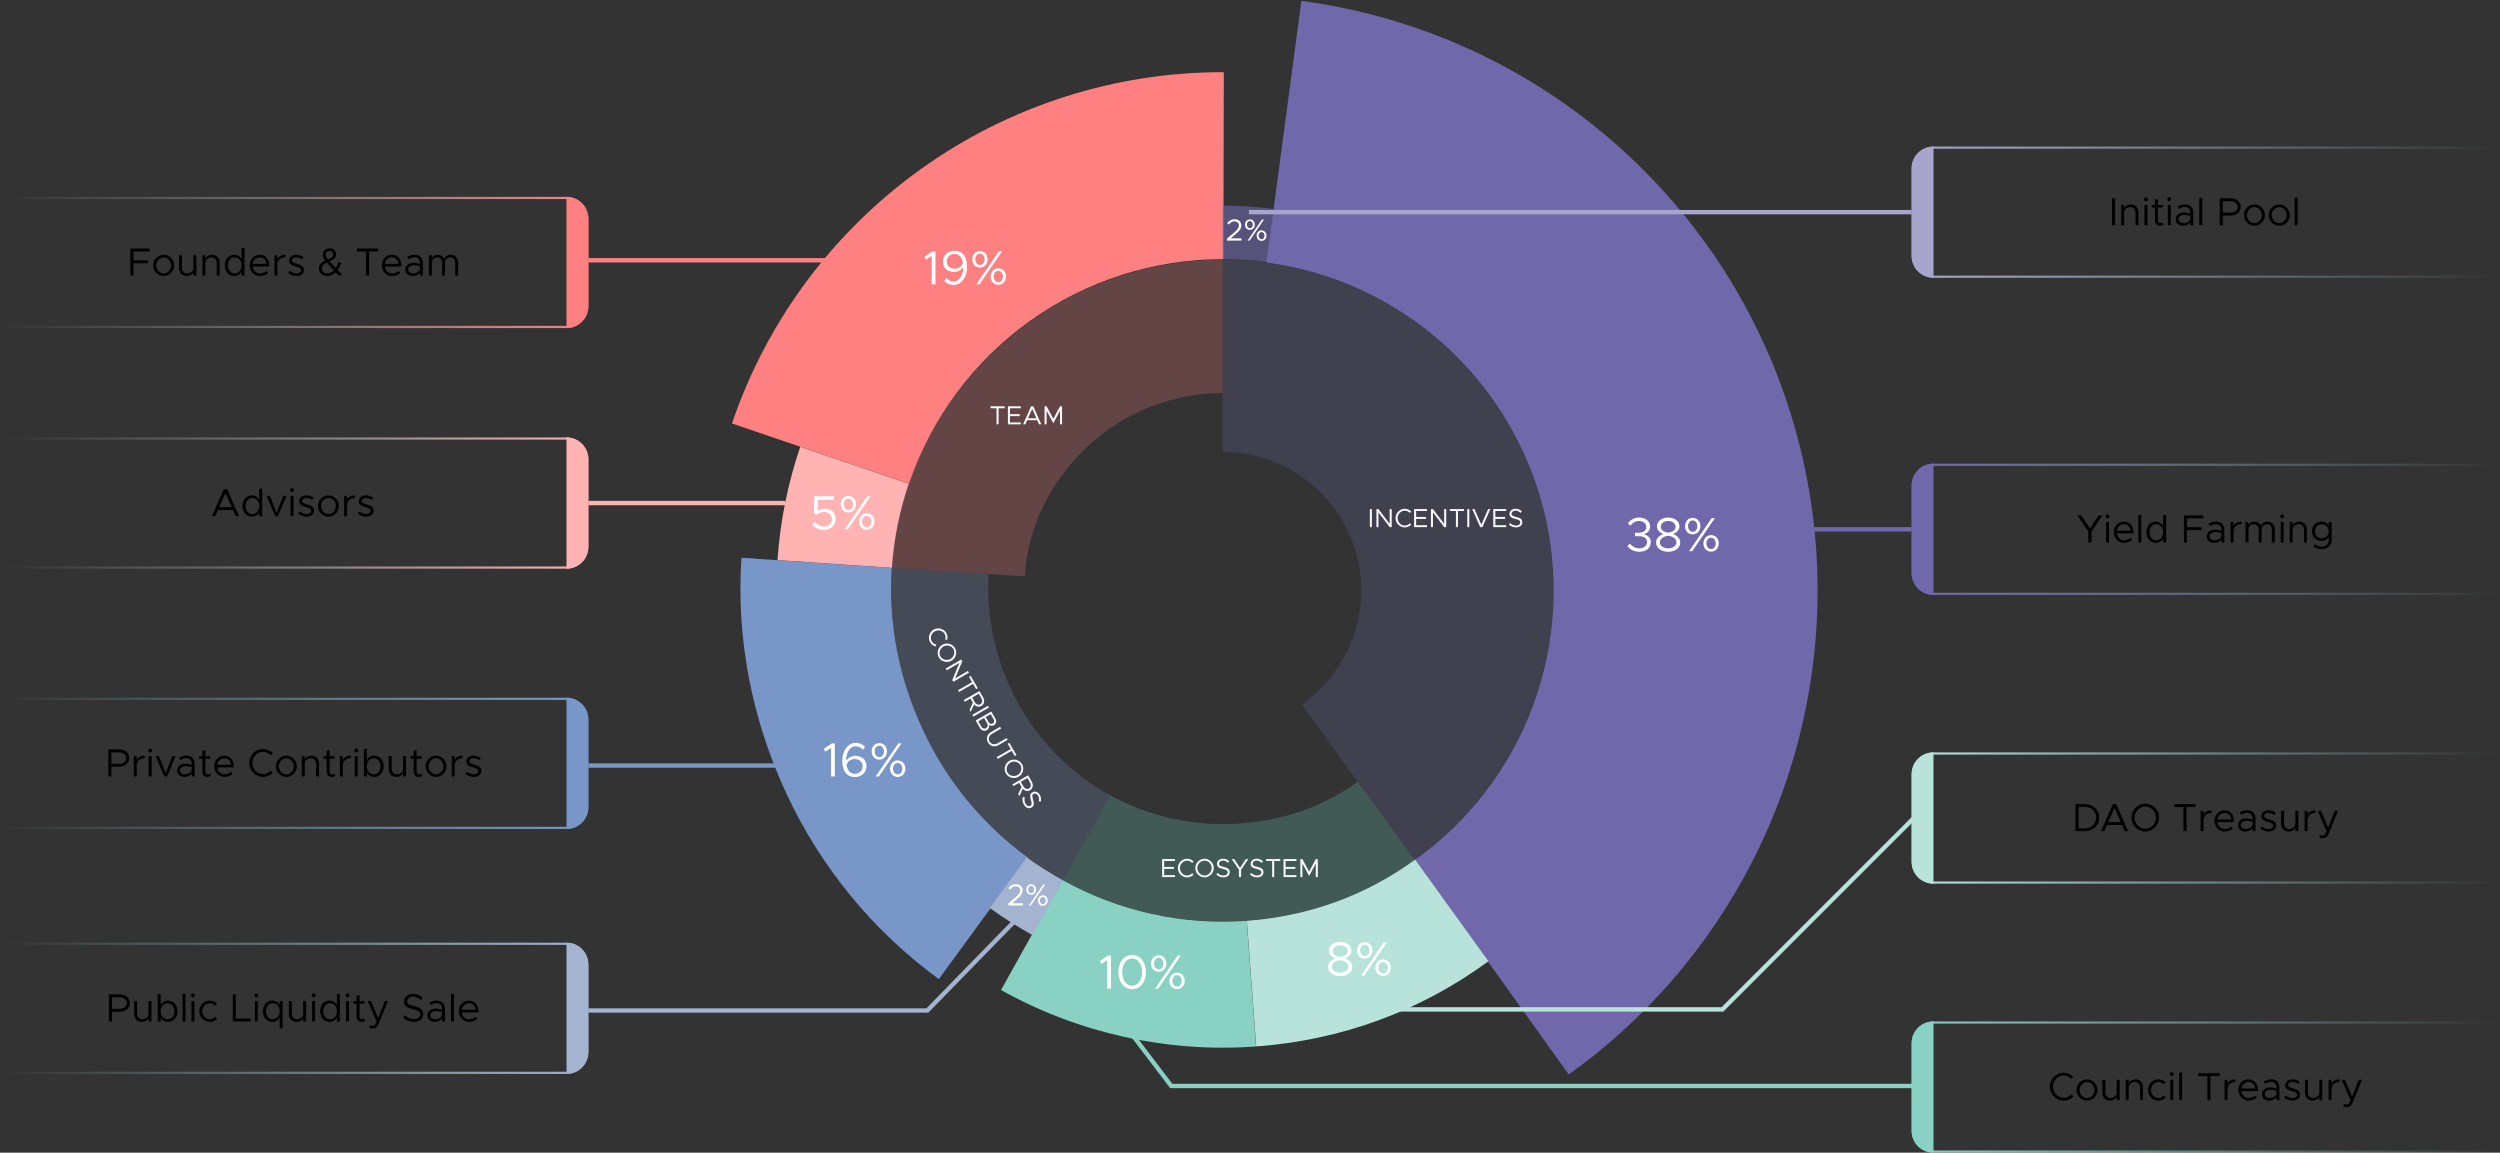 <svg width="1143" height="527" viewBox="0 0 1143 527" fill="none" xmlns="http://www.w3.org/2000/svg">
<rect x="0" y="0" width="1143" height="527" fill="#333333" stroke="none"/>
<path d="M875.5 496.5H535.5L518 473.5" stroke="#88D1C3" stroke-width="2"/>
<path d="M269 119H378" stroke="#FF8080" stroke-width="2"/>
<path opacity="0.24" d="M559 118.749C590.941 118.749 622.062 128.861 647.903 147.636C673.744 166.41 692.978 192.883 702.848 223.261C712.718 253.639 712.718 286.361 702.848 316.739C692.978 347.117 672.744 374.59 646.903 393.364L595.269 322.296C606.101 314.426 615.164 302.328 619.302 289.593C623.44 276.859 623.44 263.141 619.302 250.407C615.164 237.672 607.101 226.574 596.269 218.704C585.436 210.833 572.39 206.594 559 206.594V118.749Z" fill="#7068AA"/>
<path d="M594.994 0.392C649.049 7.609 699.687 30.908 740.335 67.265C780.982 103.623 809.763 151.359 822.94 204.278C836.117 257.197 833.082 312.856 814.23 364.028C795.377 415.201 761.578 459.526 717.218 491.248L647.016 393.08C671.693 375.433 690.496 350.775 700.983 322.308C711.471 293.84 713.159 262.878 705.829 233.439C698.498 204 682.488 177.445 659.876 157.219C637.263 136.994 609.094 124.032 579.023 120.018L594.994 0.392Z" fill="#7068AA"/>
<path d="M574.251 478.44C533.701 481.421 493.167 472.453 457.66 452.643L485.731 402.328C511.403 416.65 540.709 423.135 570.026 420.979L574.251 478.44Z" fill="#88D1C3"/>
<path d="M429.227 447.648C399.225 425.731 375.262 396.572 359.574 362.891C343.886 329.21 336.474 292.069 339.001 255L407.701 259.684C405.965 285.151 411.217 310.677 421.994 333.816C432.772 356.955 449.235 376.987 469.846 392.044L429.227 447.648Z" fill="#7996C9"/>
<path d="M355.477 256.053C356.685 238.416 360.181 221.011 365.877 204.276L415.509 221.167C411.277 233.601 408.68 246.533 407.782 259.637L355.477 256.053Z" fill="#FFB3B3"/>
<path d="M334.648 193.611C350.626 146.685 380.916 105.95 421.255 77.139C461.595 48.328 509.953 32.891 559.524 33.001L559.335 118.484C527.644 118.413 496.728 128.282 470.938 146.702C445.149 165.121 425.784 191.163 415.569 221.164L334.648 193.611Z" fill="#FF8080"/>
<path d="M472 427.5C465.464 423.857 458.532 419.54 452.5 415.113L469.474 391.985C474.545 395.707 480.472 399.378 485.966 402.441L472 427.5Z" fill="#A3B3D0"/>
<path opacity="0.6" d="M559 94C567.268 94 575.526 94.583 583.712 95.743L580.275 119.979C573.227 118.979 566.118 118.478 559 118.478V94Z" fill="#7068AA"/>
<path opacity="0.24" d="M646.891 393.372C623.669 410.241 597.128 419.153 568.482 420.953C539.837 422.753 511.272 416.365 486.121 402.535L507.547 363.57C525.303 373.333 545.471 377.843 565.694 376.573C585.918 375.302 604.362 369.304 620.757 357.395L646.891 393.372Z" fill="#73D7C3"/>
<path opacity="0.24" d="M486.122 402.535C460.972 388.706 440.276 368.006 426.451 342.853C412.626 317.7 405.816 288.348 407.621 259.703L452 262.5C450.726 282.723 455.66 303.676 465.42 321.434C475.181 339.192 489.792 353.806 507.548 363.57L486.122 402.535Z" fill="#7996C9"/>
<path opacity="0.24" d="M407.668 259.653C410.096 221.259 427.445 186.034 455.497 159.708C483.55 133.383 520.579 118.736 559.049 118.749L559.029 179.702C536.062 179.695 513.955 188.439 497.208 204.155C480.461 219.872 469.949 240.579 468.499 263.5L407.668 259.653Z" fill="#FF8080"/>
<path d="M269 230H359" stroke="#FFB3B3" stroke-width="2"/>
<path d="M829 242H874" stroke="#7068AA" stroke-width="2"/>
<path d="M571 97H874" stroke="#A9A4CC" stroke-width="2"/>
<path d="M269 350H355" stroke="#7996C9" stroke-width="2"/>
<path d="M269 462H424L464 421" stroke="#A3B3D0" stroke-width="2"/>
<path d="M875.001 374L787.5 461.501L636 461.502" stroke="#B8E3DB" stroke-width="2"/>
<path d="M680.501 439.5C649.088 462.472 613.144 475.565 574.334 478.434L570.086 420.975C598.146 418.901 624.29 409.609 647.001 393L680.501 439.5Z" fill="#B8E3DB"/>
<path d="M560.993 110H567.629V108.964H562.743L565.263 106.78C566.887 105.38 567.531 104.344 567.531 103.042C567.531 101.32 566.131 100.214 564.465 100.214C562.953 100.214 561.875 100.928 561.077 102.062L561.847 102.692C562.505 101.796 563.303 101.194 564.423 101.194C565.445 101.194 566.425 101.88 566.425 103.056C566.425 104.008 565.865 104.932 564.507 106.094L560.993 109.09V110ZM571.435 105.114C572.751 105.114 573.675 104.064 573.675 102.706C573.675 101.376 572.779 100.298 571.449 100.298C570.147 100.298 569.209 101.348 569.209 102.734C569.209 104.036 570.105 105.114 571.435 105.114ZM570.385 110H571.309L577.889 100.382H576.965L570.385 110ZM571.449 104.358C570.679 104.358 570.091 103.644 570.091 102.72C570.091 101.754 570.651 101.054 571.435 101.054C572.219 101.054 572.793 101.768 572.793 102.72C572.793 103.658 572.233 104.358 571.449 104.358ZM576.783 110.14C578.085 110.14 579.023 109.09 579.023 107.718C579.023 106.416 578.127 105.324 576.797 105.324C575.467 105.324 574.557 106.416 574.557 107.732C574.557 109.104 575.495 110.14 576.783 110.14ZM576.797 109.384C575.999 109.384 575.439 108.67 575.439 107.718C575.439 106.808 575.985 106.08 576.783 106.08C577.567 106.08 578.141 106.794 578.141 107.732C578.141 108.684 577.595 109.384 576.797 109.384Z" fill="white"/>
<path d="M460.993 414H467.629V412.964H462.743L465.263 410.78C466.887 409.38 467.531 408.344 467.531 407.042C467.531 405.32 466.131 404.214 464.465 404.214C462.953 404.214 461.875 404.928 461.077 406.062L461.847 406.692C462.505 405.796 463.303 405.194 464.423 405.194C465.445 405.194 466.425 405.88 466.425 407.056C466.425 408.008 465.865 408.932 464.507 410.094L460.993 413.09V414ZM471.435 409.114C472.751 409.114 473.675 408.064 473.675 406.706C473.675 405.376 472.779 404.298 471.449 404.298C470.147 404.298 469.209 405.348 469.209 406.734C469.209 408.036 470.105 409.114 471.435 409.114ZM470.385 414H471.309L477.889 404.382H476.965L470.385 414ZM471.449 408.358C470.679 408.358 470.091 407.644 470.091 406.72C470.091 405.754 470.651 405.054 471.435 405.054C472.219 405.054 472.793 405.768 472.793 406.72C472.793 407.658 472.233 408.358 471.449 408.358ZM476.783 414.14C478.085 414.14 479.023 413.09 479.023 411.718C479.023 410.416 478.127 409.324 476.797 409.324C475.467 409.324 474.557 410.416 474.557 411.732C474.557 413.104 475.495 414.14 476.783 414.14ZM476.797 413.384C475.999 413.384 475.439 412.67 475.439 411.718C475.439 410.808 475.985 410.08 476.783 410.08C477.567 410.08 478.141 410.794 478.141 411.732C478.141 412.684 477.595 413.384 476.797 413.384Z" fill="white"/>
<path d="M749.509 252.264C752.655 252.264 754.767 250.438 754.767 247.908C754.767 245.73 753.051 244.608 751.511 244.256C753.073 243.794 754.437 242.65 754.437 240.714C754.437 238.294 752.325 236.622 749.443 236.622C747.089 236.622 745.417 237.766 744.273 239.284L745.417 240.318C746.495 239.02 747.683 238.184 749.355 238.184C751.247 238.184 752.699 239.328 752.699 240.912C752.699 242.628 751.181 243.596 749.157 243.574L747.529 243.552V245.136H749.135C751.511 245.136 753.029 246.038 753.029 247.82C753.029 249.536 751.621 250.702 749.509 250.702C747.661 250.702 746.187 249.822 745.197 248.546L744.009 249.668C745.109 251.12 747.023 252.264 749.509 252.264ZM762.686 252.264C765.788 252.264 768.208 250.614 768.208 248.04C768.208 246.148 766.712 244.806 764.886 244.19C766.448 243.618 767.834 242.496 767.834 240.648C767.834 238.162 765.392 236.622 762.686 236.622C760.068 236.622 757.56 238.118 757.56 240.626C757.56 242.364 758.792 243.53 760.508 244.19C758.66 244.784 757.164 246.148 757.164 248.04C757.164 250.592 759.562 252.264 762.686 252.264ZM762.686 243.508C761.256 243.42 759.298 242.562 759.298 240.802C759.298 239.284 760.794 238.184 762.686 238.184C764.578 238.184 766.096 239.284 766.096 240.802C766.096 242.518 764.16 243.42 762.686 243.508ZM762.686 250.702C760.596 250.702 758.902 249.58 758.902 247.93C758.902 246.104 761.124 245.048 762.686 245.004C764.27 245.048 766.47 246.104 766.47 247.93C766.47 249.58 764.776 250.702 762.686 250.702ZM773.893 244.322C775.961 244.322 777.413 242.672 777.413 240.538C777.413 238.448 776.005 236.754 773.915 236.754C771.869 236.754 770.395 238.404 770.395 240.582C770.395 242.628 771.803 244.322 773.893 244.322ZM772.243 252H773.695L784.035 236.886H782.583L772.243 252ZM773.915 243.134C772.705 243.134 771.781 242.012 771.781 240.56C771.781 239.042 772.661 237.942 773.893 237.942C775.125 237.942 776.027 239.064 776.027 240.56C776.027 242.034 775.147 243.134 773.915 243.134ZM782.297 252.22C784.343 252.22 785.817 250.57 785.817 248.414C785.817 246.368 784.409 244.652 782.319 244.652C780.229 244.652 778.799 246.368 778.799 248.436C778.799 250.592 780.273 252.22 782.297 252.22ZM782.319 251.032C781.065 251.032 780.185 249.91 780.185 248.414C780.185 246.984 781.043 245.84 782.297 245.84C783.529 245.84 784.431 246.962 784.431 248.436C784.431 249.932 783.573 251.032 782.319 251.032Z" fill="white"/>
<path d="M455.621 194H456.557V186.644H459.329V185.756H452.849V186.644H455.621V194ZM466.731 186.644V185.756H460.815V194H466.731V193.112H461.763V190.244H466.239V189.356H461.763V186.644H466.731ZM475.047 194H476.067L472.431 185.756H471.411L467.775 194H468.795L469.623 192.128H474.219L475.047 194ZM470.007 191.24L471.927 186.908L473.835 191.24H470.007ZM477.577 194H478.513V187.772L481.573 193.52L484.633 187.772V194H485.569V185.756H484.633L481.573 191.504L478.513 185.756H477.577V194Z" fill="#F7F9FD"/>
<path d="M626.288 241H627.224V232.756H626.288V241ZM629.304 241H630.24V234.292L635.352 241H636.288V232.756H635.352V239.464L630.24 232.756H629.304V241ZM642.258 241.144C643.398 241.144 644.454 240.652 645.222 239.884L644.586 239.236C643.986 239.872 643.158 240.28 642.258 240.28C640.482 240.28 638.982 238.72 638.982 236.872C638.982 235.036 640.482 233.476 642.258 233.476C643.158 233.476 643.986 233.884 644.586 234.52L645.222 233.872C644.454 233.092 643.398 232.612 642.258 232.612C639.978 232.612 638.034 234.556 638.034 236.872C638.034 239.188 639.978 241.144 642.258 241.144ZM652.43 233.644V232.756H646.514V241H652.43V240.112H647.462V237.244H651.938V236.356H647.462V233.644H652.43ZM654.218 241H655.154V234.292L660.266 241H661.202V232.756H660.266V239.464L655.154 232.756H654.218V241ZM665.636 241H666.572V233.644H669.344V232.756H662.864V233.644H665.636V241ZM670.831 241H671.767V232.756H670.831V241ZM680.375 232.756L677.255 239.848L674.123 232.756H673.103L676.739 241H677.759L681.395 232.756H680.375ZM688.641 233.644V232.756H682.725V241H688.641V240.112H683.673V237.244H688.149V236.356H683.673V233.644H688.641ZM693.105 241.132C695.025 241.132 696.009 240.064 696.009 238.756C696.009 237.304 694.881 236.74 693.309 236.368C691.905 236.032 691.089 235.732 691.089 234.88C691.089 234.124 691.833 233.452 692.853 233.452C693.717 233.452 694.533 233.848 695.217 234.508L695.793 233.776C695.037 233.08 694.125 232.6 692.901 232.6C691.317 232.6 690.141 233.632 690.141 234.952C690.141 236.38 691.185 236.896 692.841 237.28C694.281 237.616 695.061 237.964 695.061 238.84C695.061 239.584 694.413 240.28 693.141 240.28C691.989 240.28 691.137 239.788 690.441 239.092L689.853 239.824C690.681 240.64 691.749 241.132 693.105 241.132Z" fill="#F7F9FD"/>
<path d="M537.225 393.644V392.756H531.309V401H537.225V400.112H532.257V397.244H536.733V396.356H532.257V393.644H537.225ZM542.733 401.144C543.873 401.144 544.929 400.652 545.697 399.884L545.061 399.236C544.461 399.872 543.633 400.28 542.733 400.28C540.957 400.28 539.457 398.72 539.457 396.872C539.457 395.036 540.957 393.476 542.733 393.476C543.633 393.476 544.461 393.884 545.061 394.52L545.697 393.872C544.929 393.092 543.873 392.612 542.733 392.612C540.453 392.612 538.509 394.556 538.509 396.872C538.509 399.188 540.453 401.144 542.733 401.144ZM550.713 401.144C553.005 401.144 554.925 399.188 554.925 396.872C554.925 394.556 553.005 392.612 550.713 392.612C548.433 392.612 546.489 394.556 546.489 396.872C546.489 399.188 548.433 401.144 550.713 401.144ZM550.713 400.28C548.937 400.28 547.437 398.72 547.437 396.872C547.437 395.036 548.937 393.476 550.713 393.476C552.489 393.476 553.977 395.036 553.977 396.872C553.977 398.72 552.489 400.28 550.713 400.28ZM559.349 401.132C561.269 401.132 562.253 400.064 562.253 398.756C562.253 397.304 561.125 396.74 559.553 396.368C558.149 396.032 557.333 395.732 557.333 394.88C557.333 394.124 558.077 393.452 559.097 393.452C559.961 393.452 560.777 393.848 561.461 394.508L562.037 393.776C561.281 393.08 560.369 392.6 559.145 392.6C557.561 392.6 556.385 393.632 556.385 394.952C556.385 396.38 557.429 396.896 559.085 397.28C560.525 397.616 561.305 397.964 561.305 398.84C561.305 399.584 560.657 400.28 559.385 400.28C558.233 400.28 557.381 399.788 556.685 399.092L556.097 399.824C556.925 400.64 557.993 401.132 559.349 401.132ZM566.444 401H567.428V397.64L570.74 392.756H569.612L566.936 396.752L564.284 392.756H563.12L566.444 397.64V401ZM574.759 401.132C576.679 401.132 577.663 400.064 577.663 398.756C577.663 397.304 576.535 396.74 574.963 396.368C573.559 396.032 572.743 395.732 572.743 394.88C572.743 394.124 573.487 393.452 574.507 393.452C575.371 393.452 576.187 393.848 576.871 394.508L577.447 393.776C576.691 393.08 575.779 392.6 574.555 392.6C572.971 392.6 571.795 393.632 571.795 394.952C571.795 396.38 572.839 396.896 574.495 397.28C575.935 397.616 576.715 397.964 576.715 398.84C576.715 399.584 576.067 400.28 574.795 400.28C573.643 400.28 572.791 399.788 572.095 399.092L571.507 399.824C572.335 400.64 573.403 401.132 574.759 401.132ZM581.626 401H582.562V393.644H585.334V392.756H578.854V393.644H581.626V401ZM592.737 393.644V392.756H586.821V401H592.737V400.112H587.769V397.244H592.245V396.356H587.769V393.644H592.737ZM594.524 401H595.46V394.772L598.52 400.52L601.58 394.772V401H602.516V392.756H601.58L598.52 398.504L595.46 392.756H594.524V401Z" fill="#F7F9FD"/>
<path d="M425.253 293.654C425.823 294.642 426.777 295.31 427.826 295.591L428.07 294.717C427.219 294.515 426.452 294.002 426.002 293.222C425.114 291.684 425.715 289.605 427.315 288.681C428.905 287.763 431.006 288.282 431.894 289.82C432.344 290.6 432.405 291.521 432.154 292.359L433.033 292.585C433.325 291.53 433.212 290.376 432.642 289.388C431.502 287.414 428.847 286.702 426.841 287.86C424.835 289.018 424.113 291.68 425.253 293.654ZM429.244 300.566C430.39 302.551 433.043 303.235 435.049 302.077C437.055 300.919 437.778 298.285 436.632 296.3C435.492 294.325 432.837 293.614 430.831 294.772C428.825 295.93 428.104 298.591 429.244 300.566ZM429.992 300.134C429.104 298.596 429.705 296.517 431.305 295.593C432.895 294.675 434.996 295.194 435.884 296.732C436.772 298.27 436.165 300.338 434.575 301.256C432.975 302.18 430.88 301.672 429.992 300.134ZM432.348 305.655L432.816 306.466L438.625 303.112L435.372 310.893L435.84 311.703L442.98 307.581L442.512 306.771L436.702 310.125L439.956 302.344L439.488 301.533L432.348 305.655ZM438.057 315.544L438.525 316.354L444.896 312.676L446.282 315.077L447.051 314.633L443.811 309.021L443.042 309.465L444.428 311.866L438.057 315.544ZM448.7 322.769C450.04 321.995 450.32 320.295 449.468 318.82L447.794 315.92L440.655 320.042L441.123 320.853L443.689 319.371L444.781 321.262L443.259 324.552L443.793 325.477L445.364 322.104C446.257 323.098 447.577 323.417 448.7 322.769ZM447.493 317.175L448.615 319.118C449.287 320.282 449.182 321.396 448.226 321.948C447.27 322.5 446.252 322.034 445.58 320.87L444.458 318.927L447.493 317.175ZM444.557 326.801L445.025 327.612L452.164 323.49L451.696 322.679L444.557 326.801ZM446.065 329.413L448.027 332.811C448.741 334.048 450.061 334.463 451.205 333.803C451.984 333.353 452.352 332.503 452.294 331.442C453.04 331.871 453.693 331.993 454.451 331.555C455.491 330.955 455.76 329.718 455.094 328.565L453.204 325.291L446.065 329.413ZM450.648 327.848L452.935 326.528L454.237 328.783C454.693 329.573 454.538 330.41 453.873 330.794C453.208 331.178 452.406 330.893 451.95 330.103L450.648 327.848ZM447.271 329.798L449.91 328.274L451.284 330.654C451.794 331.537 451.604 332.478 450.835 332.922C450.066 333.366 449.155 333.061 448.645 332.178L447.271 329.798ZM451.704 339.468C452.712 341.214 454.704 341.713 456.513 340.669L460.69 338.257L460.222 337.446L456.045 339.858C454.673 340.65 453.174 340.31 452.442 339.042C451.71 337.775 452.165 336.306 453.537 335.514L457.714 333.102L457.246 332.292L453.069 334.704C451.26 335.748 450.696 337.723 451.704 339.468ZM455.723 346.142L456.191 346.953L462.562 343.275L463.948 345.675L464.717 345.231L461.477 339.619L460.708 340.063L462.094 342.464L455.723 346.142ZM459.888 353.644C461.034 355.629 463.688 356.313 465.694 355.155C467.699 353.997 468.423 351.363 467.277 349.378C466.137 347.403 463.481 346.692 461.476 347.85C459.47 349.008 458.748 351.669 459.888 353.644ZM460.636 353.212C459.748 351.674 460.349 349.595 461.95 348.671C463.54 347.753 465.641 348.272 466.529 349.81C467.417 351.348 466.81 353.416 465.22 354.334C463.619 355.258 461.524 354.75 460.636 353.212ZM470.948 361.304C472.288 360.53 472.568 358.83 471.716 357.354L470.042 354.455L462.903 358.577L463.371 359.388L465.938 357.906L467.03 359.797L465.507 363.087L466.041 364.012L467.612 360.638C468.505 361.633 469.825 361.952 470.948 361.304ZM469.741 355.71L470.863 357.653C471.535 358.817 471.43 359.931 470.474 360.483C469.518 361.035 468.501 360.569 467.829 359.405L466.707 357.462L469.741 355.71ZM468.119 367.875C469.079 369.538 470.496 369.856 471.628 369.202C472.886 368.476 472.81 367.217 472.346 365.67C471.935 364.286 471.787 363.429 472.525 363.003C473.18 362.625 474.134 362.934 474.644 363.817C475.076 364.565 475.141 365.47 474.911 366.392L475.833 366.525C476.058 365.523 476.018 364.493 475.406 363.433C474.614 362.061 473.132 361.559 471.989 362.219C470.752 362.933 470.827 364.095 471.323 365.721C471.752 367.136 471.84 367.985 471.082 368.423C470.437 368.795 469.51 368.582 468.874 367.481C468.298 366.483 468.299 365.499 468.553 364.548L467.625 364.405C467.333 365.53 467.441 366.701 468.119 367.875Z" fill="#F7F9FD"/>
<path d="M612.74 446.264C615.842 446.264 618.262 444.614 618.262 442.04C618.262 440.148 616.766 438.806 614.94 438.19C616.502 437.618 617.888 436.496 617.888 434.648C617.888 432.162 615.446 430.622 612.74 430.622C610.122 430.622 607.614 432.118 607.614 434.626C607.614 436.364 608.846 437.53 610.562 438.19C608.714 438.784 607.218 440.148 607.218 442.04C607.218 444.592 609.616 446.264 612.74 446.264ZM612.74 437.508C611.31 437.42 609.352 436.562 609.352 434.802C609.352 433.284 610.848 432.184 612.74 432.184C614.632 432.184 616.15 433.284 616.15 434.802C616.15 436.518 614.214 437.42 612.74 437.508ZM612.74 444.702C610.65 444.702 608.956 443.58 608.956 441.93C608.956 440.104 611.178 439.048 612.74 439.004C614.324 439.048 616.524 440.104 616.524 441.93C616.524 443.58 614.83 444.702 612.74 444.702ZM623.948 438.322C626.016 438.322 627.468 436.672 627.468 434.538C627.468 432.448 626.06 430.754 623.97 430.754C621.924 430.754 620.45 432.404 620.45 434.582C620.45 436.628 621.858 438.322 623.948 438.322ZM622.298 446H623.75L634.09 430.886H632.638L622.298 446ZM623.97 437.134C622.76 437.134 621.836 436.012 621.836 434.56C621.836 433.042 622.716 431.942 623.948 431.942C625.18 431.942 626.082 433.064 626.082 434.56C626.082 436.034 625.202 437.134 623.97 437.134ZM632.352 446.22C634.398 446.22 635.872 444.57 635.872 442.414C635.872 440.368 634.464 438.652 632.374 438.652C630.284 438.652 628.854 440.368 628.854 442.436C628.854 444.592 630.328 446.22 632.352 446.22ZM632.374 445.032C631.12 445.032 630.24 443.91 630.24 442.414C630.24 440.984 631.098 439.84 632.352 439.84C633.584 439.84 634.486 440.962 634.486 442.436C634.486 443.932 633.628 445.032 632.374 445.032Z" fill="white"/>
<path d="M506.243 452H507.959V436.886H506.573L502.855 439.416L503.603 440.692L506.243 438.976V452ZM517.629 452.264C521.303 452.264 523.899 449.03 523.899 444.432C523.899 439.856 521.303 436.622 517.629 436.622C513.933 436.622 511.337 439.856 511.337 444.432C511.337 449.03 513.933 452.264 517.629 452.264ZM517.629 450.68C514.967 450.68 513.075 448.084 513.075 444.432C513.075 440.78 514.967 438.206 517.629 438.206C520.291 438.206 522.161 440.78 522.161 444.432C522.161 448.084 520.291 450.68 517.629 450.68ZM529.739 444.322C531.807 444.322 533.259 442.672 533.259 440.538C533.259 438.448 531.851 436.754 529.761 436.754C527.715 436.754 526.241 438.404 526.241 440.582C526.241 442.628 527.649 444.322 529.739 444.322ZM528.089 452H529.541L539.881 436.886H538.429L528.089 452ZM529.761 443.134C528.551 443.134 527.627 442.012 527.627 440.56C527.627 439.042 528.507 437.942 529.739 437.942C530.971 437.942 531.873 439.064 531.873 440.56C531.873 442.034 530.993 443.134 529.761 443.134ZM538.143 452.22C540.189 452.22 541.663 450.57 541.663 448.414C541.663 446.368 540.255 444.652 538.165 444.652C536.075 444.652 534.645 446.368 534.645 448.436C534.645 450.592 536.119 452.22 538.143 452.22ZM538.165 451.032C536.911 451.032 536.031 449.91 536.031 448.414C536.031 446.984 536.889 445.84 538.143 445.84C539.375 445.84 540.277 446.962 540.277 448.436C540.277 449.932 539.419 451.032 538.165 451.032Z" fill="white"/>
<path d="M379.974 355H381.69V339.886H380.304L376.586 342.416L377.334 343.692L379.974 341.976V355ZM391.096 345.562C389.314 345.562 387.752 346.42 386.828 347.872V347.674C386.828 344.044 388.742 341.184 391.162 341.184C392.614 341.184 393.604 341.844 394.55 342.768L395.496 341.426C394.374 340.348 393.054 339.622 391.206 339.622C387.774 339.622 385.09 343.164 385.09 347.674C385.09 351.942 386.74 355.264 390.832 355.264C393.978 355.264 396.156 353.064 396.156 350.27C396.156 347.278 393.846 345.562 391.096 345.562ZM390.81 353.79C388.698 353.79 387.466 352.14 387.026 349.852C387.4 348.18 388.874 347.036 390.788 347.036C392.812 347.036 394.418 348.29 394.418 350.358C394.418 352.03 393.076 353.79 390.81 353.79ZM402.009 347.322C404.077 347.322 405.529 345.672 405.529 343.538C405.529 341.448 404.121 339.754 402.031 339.754C399.985 339.754 398.511 341.404 398.511 343.582C398.511 345.628 399.919 347.322 402.009 347.322ZM400.359 355H401.811L412.151 339.886H410.699L400.359 355ZM402.031 346.134C400.821 346.134 399.897 345.012 399.897 343.56C399.897 342.042 400.777 340.942 402.009 340.942C403.241 340.942 404.143 342.064 404.143 343.56C404.143 345.034 403.263 346.134 402.031 346.134ZM410.413 355.22C412.459 355.22 413.933 353.57 413.933 351.414C413.933 349.368 412.525 347.652 410.435 347.652C408.345 347.652 406.915 349.368 406.915 351.436C406.915 353.592 408.389 355.22 410.413 355.22ZM410.435 354.032C409.181 354.032 408.301 352.91 408.301 351.414C408.301 349.984 409.159 348.84 410.413 348.84C411.645 348.84 412.547 349.962 412.547 351.436C412.547 352.932 411.689 354.032 410.435 354.032Z" fill="white"/>
<path d="M376.716 242.264C379.818 242.264 382.084 240.284 382.084 237.292C382.084 234.3 379.818 232.584 377.09 232.584C375.704 232.584 374.67 233.046 373.856 233.596L374.01 228.514H381.27V226.886H372.338L372.118 234.652L373.372 235.268C374.318 234.564 375.44 234.102 376.738 234.102C378.85 234.102 380.346 235.422 380.346 237.358C380.346 239.272 378.872 240.724 376.782 240.724C375.11 240.724 373.68 239.888 372.514 238.612L371.392 239.866C372.624 241.274 374.384 242.264 376.716 242.264ZM387.862 234.322C389.93 234.322 391.382 232.672 391.382 230.538C391.382 228.448 389.974 226.754 387.884 226.754C385.838 226.754 384.364 228.404 384.364 230.582C384.364 232.628 385.772 234.322 387.862 234.322ZM386.212 242H387.664L398.004 226.886H396.552L386.212 242ZM387.884 233.134C386.674 233.134 385.75 232.012 385.75 230.56C385.75 229.042 386.63 227.942 387.862 227.942C389.094 227.942 389.996 229.064 389.996 230.56C389.996 232.034 389.116 233.134 387.884 233.134ZM396.266 242.22C398.312 242.22 399.786 240.57 399.786 238.414C399.786 236.368 398.378 234.652 396.288 234.652C394.198 234.652 392.768 236.368 392.768 238.436C392.768 240.592 394.242 242.22 396.266 242.22ZM396.288 241.032C395.034 241.032 394.154 239.91 394.154 238.414C394.154 236.984 395.012 235.84 396.266 235.84C397.498 235.84 398.4 236.962 398.4 238.436C398.4 239.932 397.542 241.032 396.288 241.032Z" fill="white"/>
<path d="M425.974 130H427.69V114.886H426.304L422.586 117.416L423.334 118.692L425.974 116.976V130ZM436.414 114.622C433.268 114.622 431.09 116.822 431.09 119.616C431.09 122.608 433.4 124.324 436.15 124.324C437.932 124.324 439.494 123.466 440.418 122.014V122.212C440.418 125.842 438.504 128.702 436.084 128.702C434.632 128.702 433.642 128.042 432.696 127.118L431.75 128.46C432.872 129.538 434.192 130.264 436.04 130.264C439.472 130.264 442.156 126.722 442.156 122.212C442.156 117.944 440.506 114.622 436.414 114.622ZM436.458 122.85C434.434 122.85 432.828 121.596 432.828 119.528C432.828 117.856 434.17 116.096 436.436 116.096C438.548 116.096 439.78 117.746 440.22 120.034C439.846 121.706 438.372 122.85 436.458 122.85ZM448.009 122.322C450.077 122.322 451.529 120.672 451.529 118.538C451.529 116.448 450.121 114.754 448.031 114.754C445.985 114.754 444.511 116.404 444.511 118.582C444.511 120.628 445.919 122.322 448.009 122.322ZM446.359 130H447.811L458.151 114.886H456.699L446.359 130ZM448.031 121.134C446.821 121.134 445.897 120.012 445.897 118.56C445.897 117.042 446.777 115.942 448.009 115.942C449.241 115.942 450.143 117.064 450.143 118.56C450.143 120.034 449.263 121.134 448.031 121.134ZM456.413 130.22C458.459 130.22 459.933 128.57 459.933 126.414C459.933 124.368 458.525 122.652 456.435 122.652C454.345 122.652 452.915 124.368 452.915 126.436C452.915 128.592 454.389 130.22 456.413 130.22ZM456.435 129.032C455.181 129.032 454.301 127.91 454.301 126.414C454.301 124.984 455.159 123.84 456.413 123.84C457.645 123.84 458.547 124.962 458.547 126.436C458.547 127.932 457.689 129.032 456.435 129.032Z" fill="white"/>
<path d="M884 67.5H1142.5V126.5H884C878.753 126.5 874.5 122.247 874.5 117V77C874.5 71.753 878.753 67.5 884 67.5Z" stroke="url(#paint0_linear_1733_7391)"/>
<path d="M874 77C874 71.477 878.477 67 884 67V67V127V127C878.477 127 874 122.523 874 117V77Z" fill="#A9A4CC"/>
<path d="M965.6 103H967.004V90.634H965.6V103ZM974.228 93.478C972.914 93.478 971.708 94.198 971.168 95.188V93.694H969.818V103H971.168V97.078C971.168 95.782 972.482 94.684 974.048 94.684C975.416 94.684 976.37 95.746 976.37 97.258V103H977.72V97.078C977.72 94.972 976.28 93.478 974.228 93.478ZM981.118 92.002C981.604 92.002 982 91.588 982 91.102C982 90.634 981.604 90.22 981.118 90.22C980.614 90.22 980.218 90.634 980.218 91.102C980.218 91.588 980.614 92.002 981.118 92.002ZM980.434 103H981.784V93.694H980.434V103ZM988.581 101.632C988.383 101.848 988.023 102.01 987.609 102.01C987.069 102.01 986.601 101.524 986.601 100.84V94.9H988.887V93.694H986.601V91.138H985.251V93.694H983.793V94.9H985.251V100.84C985.251 102.226 986.187 103.216 987.519 103.216C988.149 103.216 988.761 103 989.247 102.622L988.581 101.632ZM991.823 92.002C992.309 92.002 992.705 91.588 992.705 91.102C992.705 90.634 992.309 90.22 991.823 90.22C991.319 90.22 990.923 90.634 990.923 91.102C990.923 91.588 991.319 92.002 991.823 92.002ZM991.139 103H992.489V93.694H991.139V103ZM998.98 93.478C998.08 93.478 996.964 93.712 995.632 94.378L996.172 95.476C997.018 95.044 997.954 94.63 998.89 94.63C1000.91 94.63 1001.41 96.07 1001.41 97.33V97.672C1000.46 97.366 999.394 97.15 998.386 97.15C996.388 97.15 994.732 98.392 994.732 100.246C994.732 102.082 996.172 103.216 998.134 103.216C999.358 103.216 1000.74 102.64 1001.41 101.542V103H1002.76V97.33C1002.76 95.08 1001.52 93.478 998.98 93.478ZM998.368 102.028C997.054 102.028 996.046 101.344 996.046 100.192C996.046 99.076 997.216 98.284 998.602 98.284C999.61 98.284 1000.56 98.428 1001.41 98.662V100.084C1001.05 101.398 999.592 102.028 998.368 102.028ZM1005.52 103H1006.87V90.418H1005.52V103ZM1014.87 103H1016.28V98.554H1019.89C1022.45 98.554 1024.45 96.916 1024.45 94.594C1024.45 92.272 1022.45 90.634 1019.89 90.634H1014.87V103ZM1016.28 97.222V91.966H1019.64C1021.66 91.966 1023.03 92.938 1023.03 94.594C1023.03 96.25 1021.66 97.222 1019.64 97.222H1016.28ZM1030.72 103.216C1033.33 103.216 1035.53 100.984 1035.53 98.338C1035.53 95.692 1033.33 93.478 1030.72 93.478C1028.11 93.478 1025.9 95.692 1025.9 98.338C1025.9 100.984 1028.11 103.216 1030.72 103.216ZM1030.72 102.01C1028.87 102.01 1027.32 100.336 1027.32 98.338C1027.32 96.358 1028.87 94.684 1030.72 94.684C1032.56 94.684 1034.11 96.358 1034.11 98.338C1034.11 100.336 1032.56 102.01 1030.72 102.01ZM1042.08 103.216C1044.69 103.216 1046.88 100.984 1046.88 98.338C1046.88 95.692 1044.69 93.478 1042.08 93.478C1039.47 93.478 1037.25 95.692 1037.25 98.338C1037.25 100.984 1039.47 103.216 1042.08 103.216ZM1042.08 102.01C1040.22 102.01 1038.67 100.336 1038.67 98.338C1038.67 96.358 1040.22 94.684 1042.08 94.684C1043.91 94.684 1045.46 96.358 1045.46 98.338C1045.46 100.336 1043.91 102.01 1042.08 102.01ZM1049.11 103H1050.46V90.418H1049.11V103Z" fill="black"/>
<path d="M884 212.5H1142.5V271.5H884C878.753 271.5 874.5 267.247 874.5 262V222C874.5 216.753 878.753 212.5 884 212.5Z" stroke="url(#paint1_linear_1733_7391)"/>
<path d="M874 222C874 216.477 878.477 212 884 212V212V272V272C878.477 272 874 267.523 874 262V222Z" fill="#7068AA"/>
<path d="M954.774 248H956.25V242.96L961.218 235.634H959.526L955.512 241.628L951.534 235.634H949.788L954.774 242.96V248ZM963.574 237.002C964.06 237.002 964.456 236.588 964.456 236.102C964.456 235.634 964.06 235.22 963.574 235.22C963.07 235.22 962.674 235.634 962.674 236.102C962.674 236.588 963.07 237.002 963.574 237.002ZM962.89 248H964.24V238.694H962.89V248ZM971.145 247.01C969.309 247.01 968.031 245.678 967.833 243.86H975.447C975.447 240.602 973.845 238.478 971.037 238.478C968.535 238.478 966.447 240.548 966.447 243.32C966.447 246.182 968.679 248.216 971.163 248.216C972.459 248.216 974.097 247.658 974.907 246.776L974.079 245.894C973.503 246.524 972.243 247.01 971.145 247.01ZM971.091 239.684C972.945 239.684 973.935 240.98 974.115 242.654H967.851C968.103 240.854 969.435 239.684 971.091 239.684ZM977.656 248H979.006V235.418H977.656V248ZM989.006 235.418V240.44C988.304 239.216 987.116 238.478 985.622 238.478C983.174 238.478 981.338 240.494 981.338 243.338C981.338 246.2 983.174 248.216 985.622 248.216C987.116 248.216 988.304 247.478 989.006 246.254V248H990.356V235.418H989.006ZM985.874 247.01C984.056 247.01 982.76 245.48 982.76 243.338C982.76 241.196 984.056 239.684 985.874 239.684C987.71 239.684 989.006 241.196 989.006 243.338C989.006 245.48 987.71 247.01 985.874 247.01ZM1007.36 236.966V235.634H998.487V248H999.909V242.366H1006.62V241.034H999.909V236.966H1007.36ZM1013.18 238.478C1012.28 238.478 1011.17 238.712 1009.83 239.378L1010.37 240.476C1011.22 240.044 1012.16 239.63 1013.09 239.63C1015.11 239.63 1015.61 241.07 1015.61 242.33V242.672C1014.66 242.366 1013.6 242.15 1012.59 242.15C1010.59 242.15 1008.93 243.392 1008.93 245.246C1008.93 247.082 1010.37 248.216 1012.34 248.216C1013.56 248.216 1014.95 247.64 1015.61 246.542V248H1016.96V242.33C1016.96 240.08 1015.72 238.478 1013.18 238.478ZM1012.57 247.028C1011.26 247.028 1010.25 246.344 1010.25 245.192C1010.25 244.076 1011.42 243.284 1012.8 243.284C1013.81 243.284 1014.77 243.428 1015.61 243.662V245.084C1015.25 246.398 1013.79 247.028 1012.57 247.028ZM1021.2 240.512V238.694H1019.85V248H1021.2V242.798C1021.2 240.98 1022.69 239.684 1024.8 239.684V238.478C1023.09 238.478 1021.75 239.27 1021.2 240.512ZM1036.73 238.478C1035.32 238.478 1034.1 239.252 1033.72 240.458C1033.22 239.252 1032.12 238.478 1030.71 238.478C1029.49 238.478 1028.48 239.09 1028.01 240.062V238.694H1026.66V248H1028.01V242.078C1028.01 240.674 1029.06 239.684 1030.53 239.684C1031.79 239.684 1032.68 240.746 1032.68 242.258V248H1034.03V242.078C1034.03 240.674 1035.07 239.684 1036.55 239.684C1037.81 239.684 1038.69 240.746 1038.69 242.258V248H1040.04V242.078C1040.04 239.972 1038.67 238.478 1036.73 238.478ZM1043.43 237.002C1043.92 237.002 1044.31 236.588 1044.31 236.102C1044.31 235.634 1043.92 235.22 1043.43 235.22C1042.93 235.22 1042.53 235.634 1042.53 236.102C1042.53 236.588 1042.93 237.002 1043.43 237.002ZM1042.75 248H1044.1V238.694H1042.75V248ZM1051.24 238.478C1049.92 238.478 1048.72 239.198 1048.18 240.188V238.694H1046.83V248H1048.18V242.078C1048.18 240.782 1049.49 239.684 1051.06 239.684C1052.42 239.684 1053.38 240.746 1053.38 242.258V248H1054.73V242.078C1054.73 239.972 1053.29 238.478 1051.24 238.478ZM1064.7 238.694V240.296C1063.98 239.162 1062.79 238.478 1061.31 238.478C1058.81 238.478 1057.03 240.296 1057.03 242.888C1057.03 245.48 1058.81 247.316 1061.31 247.316C1062.79 247.316 1063.98 246.632 1064.7 245.498V247.01C1064.7 248.828 1063.44 249.89 1061.29 249.89C1060.14 249.89 1059.03 249.476 1058.31 248.792L1057.71 249.854C1058.56 250.574 1059.96 251.096 1061.47 251.096C1064.16 251.096 1066.05 249.404 1066.05 247.01V238.694H1064.7ZM1061.56 246.11C1059.75 246.11 1058.45 244.778 1058.45 242.888C1058.45 241.016 1059.75 239.684 1061.56 239.684C1063.4 239.684 1064.7 241.016 1064.7 242.888C1064.7 244.778 1063.4 246.11 1061.56 246.11Z" fill="black"/>
<path d="M884 344.5H1142.5V403.5H884C878.753 403.5 874.5 399.247 874.5 394V354C874.5 348.753 878.753 344.5 884 344.5Z" stroke="url(#paint2_linear_1733_7391)"/>
<path d="M874 354C874 348.477 878.477 344 884 344V344V404V404C878.477 404 874 399.523 874 394V354Z" fill="#B8E3DB"/>
<path d="M948.897 380H953.073C956.997 380 959.769 377.426 959.769 373.808C959.769 370.19 956.997 367.634 953.073 367.634H948.897V380ZM950.301 378.722V368.912H953.073C956.169 368.912 958.347 370.946 958.347 373.808C958.347 376.688 956.169 378.722 953.073 378.722H950.301ZM971.451 380H972.981L967.527 367.634H965.997L960.543 380H962.073L963.315 377.192H970.209L971.451 380ZM963.891 375.86L966.771 369.362L969.633 375.86H963.891ZM980.827 380.216C984.265 380.216 987.145 377.282 987.145 373.808C987.145 370.334 984.265 367.418 980.827 367.418C977.407 367.418 974.491 370.334 974.491 373.808C974.491 377.282 977.407 380.216 980.827 380.216ZM980.827 378.92C978.163 378.92 975.913 376.58 975.913 373.808C975.913 371.054 978.163 368.714 980.827 368.714C983.491 368.714 985.723 371.054 985.723 373.808C985.723 376.58 983.491 378.92 980.827 378.92ZM998.263 380H999.667V368.966H1003.82V367.634H994.105V368.966H998.263V380ZM1007.48 372.512V370.694H1006.13V380H1007.48V374.798C1007.48 372.98 1008.97 371.684 1011.08 371.684V370.478C1009.37 370.478 1008.03 371.27 1007.48 372.512ZM1017.14 379.01C1015.3 379.01 1014.02 377.678 1013.83 375.86H1021.44C1021.44 372.602 1019.84 370.478 1017.03 370.478C1014.53 370.478 1012.44 372.548 1012.44 375.32C1012.44 378.182 1014.67 380.216 1017.16 380.216C1018.45 380.216 1020.09 379.658 1020.9 378.776L1020.07 377.894C1019.5 378.524 1018.24 379.01 1017.14 379.01ZM1017.08 371.684C1018.94 371.684 1019.93 372.98 1020.11 374.654H1013.84C1014.1 372.854 1015.43 371.684 1017.08 371.684ZM1027.43 370.478C1026.53 370.478 1025.41 370.712 1024.08 371.378L1024.62 372.476C1025.47 372.044 1026.4 371.63 1027.34 371.63C1029.36 371.63 1029.86 373.07 1029.86 374.33V374.672C1028.91 374.366 1027.84 374.15 1026.84 374.15C1024.84 374.15 1023.18 375.392 1023.18 377.246C1023.18 379.082 1024.62 380.216 1026.58 380.216C1027.81 380.216 1029.19 379.64 1029.86 378.542V380H1031.21V374.33C1031.21 372.08 1029.97 370.478 1027.43 370.478ZM1026.82 379.028C1025.5 379.028 1024.5 378.344 1024.5 377.192C1024.5 376.076 1025.67 375.284 1027.05 375.284C1028.06 375.284 1029.01 375.428 1029.86 375.662V377.084C1029.5 378.398 1028.04 379.028 1026.82 379.028ZM1037.26 380.216C1039.19 380.216 1040.66 379.118 1040.66 377.408C1040.66 375.644 1039.12 375.14 1037.62 374.672C1035.89 374.114 1035.21 373.862 1035.21 373.052C1035.21 372.152 1036.07 371.684 1037.12 371.684C1037.95 371.684 1038.86 371.972 1039.8 372.566L1040.45 371.522C1039.46 370.874 1038.27 370.478 1037.12 370.478C1035.26 370.478 1033.86 371.522 1033.86 373.214C1033.86 374.546 1034.72 375.212 1036.97 375.86C1038.23 376.22 1039.31 376.544 1039.31 377.552C1039.31 378.434 1038.49 379.01 1037.26 379.01C1036.24 379.01 1035.17 378.614 1034.11 377.84L1033.41 378.83C1034.53 379.73 1035.97 380.216 1037.26 380.216ZM1049.45 370.694V376.616C1049.45 377.912 1048.14 379.01 1046.57 379.01C1045.2 379.01 1044.25 377.948 1044.25 376.436V370.694H1042.9V376.616C1042.9 378.722 1044.34 380.216 1046.39 380.216C1047.7 380.216 1048.91 379.496 1049.45 378.506V380H1050.8V370.694H1049.45ZM1055.03 372.512V370.694H1053.68V380H1055.03V374.798C1055.03 372.98 1056.52 371.684 1058.63 371.684V370.478C1056.92 370.478 1055.58 371.27 1055.03 372.512ZM1061.88 383.24C1063.16 383.222 1064.06 382.628 1064.71 381.044L1068.95 370.694H1067.5L1064.42 378.434L1061.16 370.694H1059.67L1063.72 380.036L1063.18 381.188C1062.82 381.818 1062.42 382.016 1061.83 382.016C1061.43 382.016 1061.05 381.944 1060.73 381.782L1060.4 382.934C1060.84 383.132 1061.34 383.24 1061.88 383.24Z" fill="black"/>
<path d="M884 467.5H1142.5V526.5H884C878.753 526.5 874.5 522.247 874.5 517V477C874.5 471.753 878.753 467.5 884 467.5Z" stroke="url(#paint3_linear_1733_7391)"/>
<path d="M874 477C874 471.477 878.477 467 884 467V467V527V527C878.477 527 874 522.523 874 517V477Z" fill="#88D1C3"/>
<path d="M943.526 503.216C945.236 503.216 946.82 502.478 947.972 501.326L947.018 500.354C946.118 501.308 944.876 501.92 943.526 501.92C940.862 501.92 938.612 499.58 938.612 496.808C938.612 494.054 940.862 491.714 943.526 491.714C944.876 491.714 946.118 492.326 947.018 493.28L947.972 492.308C946.82 491.138 945.236 490.418 943.526 490.418C940.106 490.418 937.19 493.334 937.19 496.808C937.19 500.282 940.106 503.216 943.526 503.216ZM954.176 503.216C956.786 503.216 958.982 500.984 958.982 498.338C958.982 495.692 956.786 493.478 954.176 493.478C951.566 493.478 949.352 495.692 949.352 498.338C949.352 500.984 951.566 503.216 954.176 503.216ZM954.176 502.01C952.322 502.01 950.774 500.336 950.774 498.338C950.774 496.358 952.322 494.684 954.176 494.684C956.012 494.684 957.56 496.358 957.56 498.338C957.56 500.336 956.012 502.01 954.176 502.01ZM967.764 493.694V499.616C967.764 500.912 966.45 502.01 964.884 502.01C963.516 502.01 962.562 500.948 962.562 499.436V493.694H961.212V499.616C961.212 501.722 962.652 503.216 964.704 503.216C966.018 503.216 967.224 502.496 967.764 501.506V503H969.114V493.694H967.764ZM976.292 493.478C974.978 493.478 973.772 494.198 973.232 495.188V493.694H971.882V503H973.232V497.078C973.232 495.782 974.546 494.684 976.112 494.684C977.48 494.684 978.434 495.746 978.434 497.258V503H979.784V497.078C979.784 494.972 978.344 493.478 976.292 493.478ZM986.836 503.216C988.132 503.216 989.32 502.676 990.202 501.794L989.266 500.876C988.636 501.578 987.772 502.01 986.836 502.01C984.982 502.01 983.434 500.336 983.434 498.338C983.434 496.358 984.982 494.684 986.836 494.684C987.754 494.684 988.6 495.098 989.212 495.764L990.148 494.846C989.266 494 988.096 493.478 986.836 493.478C984.226 493.478 982.012 495.692 982.012 498.338C982.012 500.984 984.226 503.216 986.836 503.216ZM992.938 492.002C993.424 492.002 993.82 491.588 993.82 491.102C993.82 490.634 993.424 490.22 992.938 490.22C992.434 490.22 992.038 490.634 992.038 491.102C992.038 491.588 992.434 492.002 992.938 492.002ZM992.254 503H993.604V493.694H992.254V503ZM996.315 503H997.665V490.418H996.315V503ZM1009.21 503H1010.62V491.966H1014.78V490.634H1005.06V491.966H1009.21V503ZM1018.43 495.512V493.694H1017.08V503H1018.43V497.798C1018.43 495.98 1019.92 494.684 1022.03 494.684V493.478C1020.32 493.478 1018.99 494.27 1018.43 495.512ZM1028.09 502.01C1026.25 502.01 1024.98 500.678 1024.78 498.86H1032.39C1032.39 495.602 1030.79 493.478 1027.98 493.478C1025.48 493.478 1023.39 495.548 1023.39 498.32C1023.39 501.182 1025.62 503.216 1028.11 503.216C1029.4 503.216 1031.04 502.658 1031.85 501.776L1031.02 500.894C1030.45 501.524 1029.19 502.01 1028.09 502.01ZM1028.04 494.684C1029.89 494.684 1030.88 495.98 1031.06 497.654H1024.8C1025.05 495.854 1026.38 494.684 1028.04 494.684ZM1038.38 493.478C1037.48 493.478 1036.36 493.712 1035.03 494.378L1035.57 495.476C1036.42 495.044 1037.35 494.63 1038.29 494.63C1040.31 494.63 1040.81 496.07 1040.81 497.33V497.672C1039.86 497.366 1038.79 497.15 1037.79 497.15C1035.79 497.15 1034.13 498.392 1034.13 500.246C1034.13 502.082 1035.57 503.216 1037.53 503.216C1038.76 503.216 1040.14 502.64 1040.81 501.542V503H1042.16V497.33C1042.16 495.08 1040.92 493.478 1038.38 493.478ZM1037.77 502.028C1036.45 502.028 1035.45 501.344 1035.45 500.192C1035.45 499.076 1036.62 498.284 1038 498.284C1039.01 498.284 1039.96 498.428 1040.81 498.662V500.084C1040.45 501.398 1038.99 502.028 1037.77 502.028ZM1048.21 503.216C1050.14 503.216 1051.61 502.118 1051.61 500.408C1051.61 498.644 1050.07 498.14 1048.57 497.672C1046.84 497.114 1046.16 496.862 1046.16 496.052C1046.16 495.152 1047.02 494.684 1048.07 494.684C1048.9 494.684 1049.81 494.972 1050.75 495.566L1051.4 494.522C1050.41 493.874 1049.22 493.478 1048.07 493.478C1046.21 493.478 1044.81 494.522 1044.81 496.214C1044.81 497.546 1045.67 498.212 1047.92 498.86C1049.18 499.22 1050.26 499.544 1050.26 500.552C1050.26 501.434 1049.44 502.01 1048.21 502.01C1047.19 502.01 1046.12 501.614 1045.06 500.84L1044.36 501.83C1045.48 502.73 1046.92 503.216 1048.21 503.216ZM1060.4 493.694V499.616C1060.4 500.912 1059.09 502.01 1057.52 502.01C1056.15 502.01 1055.2 500.948 1055.2 499.436V493.694H1053.85V499.616C1053.85 501.722 1055.29 503.216 1057.34 503.216C1058.65 503.216 1059.86 502.496 1060.4 501.506V503H1061.75V493.694H1060.4ZM1065.98 495.512V493.694H1064.63V503H1065.98V497.798C1065.98 495.98 1067.47 494.684 1069.58 494.684V493.478C1067.87 493.478 1066.53 494.27 1065.98 495.512ZM1072.83 506.24C1074.11 506.222 1075.01 505.628 1075.66 504.044L1079.9 493.694H1078.45L1075.37 501.434L1072.11 493.694H1070.62L1074.67 503.036L1074.13 504.188C1073.77 504.818 1073.37 505.016 1072.78 505.016C1072.38 505.016 1072 504.944 1071.68 504.782L1071.35 505.934C1071.79 506.132 1072.29 506.24 1072.83 506.24Z" fill="black"/>
<path d="M0.5 200.5H259C264.247 200.5 268.5 204.753 268.5 210V250C268.5 255.247 264.247 259.5 259 259.5H0.5V200.5Z" stroke="url(#paint4_linear_1733_7391)"/>
<path d="M259 200V200C264.523 200 269 204.477 269 210V250C269 255.523 264.523 260 259 260V260V200Z" fill="#FFB3B3"/>
<path d="M107.779 236H109.309L103.855 223.634H102.325L96.871 236H98.401L99.643 233.192H106.537L107.779 236ZM100.219 231.86L103.099 225.362L105.961 231.86H100.219ZM118.523 223.418V228.44C117.821 227.216 116.633 226.478 115.139 226.478C112.691 226.478 110.855 228.494 110.855 231.338C110.855 234.2 112.691 236.216 115.139 236.216C116.633 236.216 117.821 235.478 118.523 234.254V236H119.873V223.418H118.523ZM115.391 235.01C113.573 235.01 112.277 233.48 112.277 231.338C112.277 229.196 113.573 227.684 115.391 227.684C117.227 227.684 118.523 229.196 118.523 231.338C118.523 233.48 117.227 235.01 115.391 235.01ZM125.807 236H127.103L131.009 226.694H129.497L126.455 234.416L123.359 226.694H121.847L125.807 236ZM133.538 225.002C134.024 225.002 134.42 224.588 134.42 224.102C134.42 223.634 134.024 223.22 133.538 223.22C133.034 223.22 132.638 223.634 132.638 224.102C132.638 224.588 133.034 225.002 133.538 225.002ZM132.854 236H134.204V226.694H132.854V236ZM140.209 236.216C142.135 236.216 143.611 235.118 143.611 233.408C143.611 231.644 142.063 231.14 140.569 230.672C138.841 230.114 138.157 229.862 138.157 229.052C138.157 228.152 139.021 227.684 140.065 227.684C140.893 227.684 141.811 227.972 142.747 228.566L143.395 227.522C142.405 226.874 141.217 226.478 140.065 226.478C138.211 226.478 136.807 227.522 136.807 229.214C136.807 230.546 137.671 231.212 139.921 231.86C141.181 232.22 142.261 232.544 142.261 233.552C142.261 234.434 141.433 235.01 140.209 235.01C139.183 235.01 138.121 234.614 137.059 233.84L136.357 234.83C137.473 235.73 138.913 236.216 140.209 236.216ZM150.165 236.216C152.775 236.216 154.971 233.984 154.971 231.338C154.971 228.692 152.775 226.478 150.165 226.478C147.555 226.478 145.341 228.692 145.341 231.338C145.341 233.984 147.555 236.216 150.165 236.216ZM150.165 235.01C148.311 235.01 146.763 233.336 146.763 231.338C146.763 229.358 148.311 227.684 150.165 227.684C152.001 227.684 153.549 229.358 153.549 231.338C153.549 233.336 152.001 235.01 150.165 235.01ZM158.676 228.512V226.694H157.326V236H158.676V230.798C158.676 228.98 160.17 227.684 162.276 227.684V226.478C160.566 226.478 159.234 227.27 158.676 228.512ZM167.437 236.216C169.363 236.216 170.839 235.118 170.839 233.408C170.839 231.644 169.291 231.14 167.797 230.672C166.069 230.114 165.385 229.862 165.385 229.052C165.385 228.152 166.249 227.684 167.293 227.684C168.121 227.684 169.039 227.972 169.975 228.566L170.623 227.522C169.633 226.874 168.445 226.478 167.293 226.478C165.439 226.478 164.035 227.522 164.035 229.214C164.035 230.546 164.899 231.212 167.149 231.86C168.409 232.22 169.489 232.544 169.489 233.552C169.489 234.434 168.661 235.01 167.437 235.01C166.411 235.01 165.349 234.614 164.287 233.84L163.585 234.83C164.701 235.73 166.141 236.216 167.437 236.216Z" fill="black"/>
<path d="M0.5 90.5H259C264.247 90.5 268.5 94.753 268.5 100V140C268.5 145.247 264.247 149.5 259 149.5H0.5V90.5Z" stroke="url(#paint5_linear_1733_7391)"/>
<path d="M259 90V90C264.523 90 269 94.477 269 100V140C269 145.523 264.523 150 259 150V150V90Z" fill="#FF8080"/>
<path d="M68.472 114.966V113.634H59.598V126H61.02V120.366H67.734V119.034H61.02V114.966H68.472ZM74.832 126.216C77.442 126.216 79.638 123.984 79.638 121.338C79.638 118.692 77.442 116.478 74.832 116.478C72.222 116.478 70.008 118.692 70.008 121.338C70.008 123.984 72.222 126.216 74.832 126.216ZM74.832 125.01C72.978 125.01 71.43 123.336 71.43 121.338C71.43 119.358 72.978 117.684 74.832 117.684C76.668 117.684 78.216 119.358 78.216 121.338C78.216 123.336 76.668 125.01 74.832 125.01ZM88.42 116.694V122.616C88.42 123.912 87.106 125.01 85.54 125.01C84.172 125.01 83.218 123.948 83.218 122.436V116.694H81.868V122.616C81.868 124.722 83.308 126.216 85.36 126.216C86.674 126.216 87.88 125.496 88.42 124.506V126H89.77V116.694H88.42ZM96.948 116.478C95.634 116.478 94.428 117.198 93.888 118.188V116.694H92.538V126H93.888V120.078C93.888 118.782 95.202 117.684 96.768 117.684C98.136 117.684 99.09 118.746 99.09 120.258V126H100.44V120.078C100.44 117.972 99 116.478 96.948 116.478ZM110.445 113.418V118.44C109.743 117.216 108.555 116.478 107.061 116.478C104.613 116.478 102.777 118.494 102.777 121.338C102.777 124.2 104.613 126.216 107.061 126.216C108.555 126.216 109.743 125.478 110.445 124.254V126H111.795V113.418H110.445ZM107.313 125.01C105.495 125.01 104.199 123.48 104.199 121.338C104.199 119.196 105.495 117.684 107.313 117.684C109.149 117.684 110.445 119.196 110.445 121.338C110.445 123.48 109.149 125.01 107.313 125.01ZM118.845 125.01C117.009 125.01 115.731 123.678 115.533 121.86H123.147C123.147 118.602 121.545 116.478 118.737 116.478C116.235 116.478 114.147 118.548 114.147 121.32C114.147 124.182 116.379 126.216 118.863 126.216C120.159 126.216 121.797 125.658 122.607 124.776L121.779 123.894C121.203 124.524 119.943 125.01 118.845 125.01ZM118.791 117.684C120.645 117.684 121.635 118.98 121.815 120.654H115.551C115.803 118.854 117.135 117.684 118.791 117.684ZM126.832 118.512V116.694H125.482V126H126.832V120.798C126.832 118.98 128.326 117.684 130.432 117.684V116.478C128.722 116.478 127.39 117.27 126.832 118.512ZM135.594 126.216C137.52 126.216 138.996 125.118 138.996 123.408C138.996 121.644 137.448 121.14 135.954 120.672C134.226 120.114 133.542 119.862 133.542 119.052C133.542 118.152 134.406 117.684 135.45 117.684C136.278 117.684 137.196 117.972 138.132 118.566L138.78 117.522C137.79 116.874 136.602 116.478 135.45 116.478C133.596 116.478 132.192 117.522 132.192 119.214C132.192 120.546 133.056 121.212 135.306 121.86C136.566 122.22 137.646 122.544 137.646 123.552C137.646 124.434 136.818 125.01 135.594 125.01C134.568 125.01 133.506 124.614 132.444 123.84L131.742 124.83C132.858 125.73 134.298 126.216 135.594 126.216ZM156.386 125.532L154.334 123.444C154.964 122.544 155.522 121.464 156.044 120.312L154.874 119.79C154.496 120.816 154.01 121.752 153.47 122.562C152.354 121.392 151.49 120.456 150.644 119.466C152.408 118.764 153.668 117.99 153.668 116.352C153.668 114.804 152.408 113.49 150.752 113.49C148.898 113.49 147.602 114.768 147.602 116.388C147.602 117.306 147.944 118.134 148.646 119.106C146.738 119.952 145.82 121.122 145.82 122.724C145.82 124.884 147.512 126.216 149.708 126.216C151.238 126.216 152.462 125.55 153.488 124.488L155.108 126.126L156.386 125.532ZM150.752 114.696C151.67 114.696 152.318 115.434 152.318 116.388C152.318 117.414 151.58 117.954 149.924 118.602C149.258 117.756 148.952 117.036 148.952 116.388C148.952 115.326 149.726 114.696 150.752 114.696ZM149.762 125.01C148.358 125.01 147.17 124.146 147.17 122.688C147.17 121.536 147.998 120.636 149.348 120.006C150.212 121.05 151.148 122.076 152.624 123.606C151.796 124.488 150.842 125.01 149.762 125.01ZM167.329 126H168.733V114.966H172.891V113.634H163.171V114.966H167.329V126ZM179.261 125.01C177.425 125.01 176.147 123.678 175.949 121.86H183.563C183.563 118.602 181.961 116.478 179.153 116.478C176.651 116.478 174.563 118.548 174.563 121.32C174.563 124.182 176.795 126.216 179.279 126.216C180.575 126.216 182.213 125.658 183.023 124.776L182.195 123.894C181.619 124.524 180.359 125.01 179.261 125.01ZM179.207 117.684C181.061 117.684 182.051 118.98 182.231 120.654H175.967C176.219 118.854 177.551 117.684 179.207 117.684ZM189.552 116.478C188.652 116.478 187.536 116.712 186.204 117.378L186.744 118.476C187.59 118.044 188.526 117.63 189.462 117.63C191.478 117.63 191.982 119.07 191.982 120.33V120.672C191.028 120.366 189.966 120.15 188.958 120.15C186.96 120.15 185.304 121.392 185.304 123.246C185.304 125.082 186.744 126.216 188.706 126.216C189.93 126.216 191.316 125.64 191.982 124.542V126H193.332V120.33C193.332 118.08 192.09 116.478 189.552 116.478ZM188.94 125.028C187.626 125.028 186.618 124.344 186.618 123.192C186.618 122.076 187.788 121.284 189.174 121.284C190.182 121.284 191.136 121.428 191.982 121.662V123.084C191.622 124.398 190.164 125.028 188.94 125.028ZM206.153 116.478C204.749 116.478 203.525 117.252 203.147 118.458C202.643 117.252 201.545 116.478 200.141 116.478C198.917 116.478 197.909 117.09 197.441 118.062V116.694H196.091V126H197.441V120.078C197.441 118.674 198.485 117.684 199.961 117.684C201.221 117.684 202.103 118.746 202.103 120.258V126H203.453V120.078C203.453 118.674 204.497 117.684 205.973 117.684C207.233 117.684 208.115 118.746 208.115 120.258V126H209.465V120.078C209.465 117.972 208.097 116.478 206.153 116.478Z" fill="black"/>
<path d="M0.5 319.5H259C264.247 319.5 268.5 323.753 268.5 329V369C268.5 374.247 264.247 378.5 259 378.5H0.5V319.5Z" stroke="url(#paint6_linear_1733_7391)"/>
<path d="M259 319V319C264.523 319 269 323.477 269 329V369C269 374.523 264.523 379 259 379V379V319Z" fill="#7996C9"/>
<path d="M49.517 355H50.921V350.554H54.539C57.095 350.554 59.093 348.916 59.093 346.594C59.093 344.272 57.095 342.634 54.539 342.634H49.517V355ZM50.921 349.222V343.966H54.287C56.303 343.966 57.671 344.938 57.671 346.594C57.671 348.25 56.303 349.222 54.287 349.222H50.921ZM62.523 347.512V345.694H61.173V355H62.523V349.798C62.523 347.98 64.017 346.684 66.123 346.684V345.478C64.413 345.478 63.081 346.27 62.523 347.512ZM68.656 344.002C69.142 344.002 69.538 343.588 69.538 343.102C69.538 342.634 69.142 342.22 68.656 342.22C68.152 342.22 67.756 342.634 67.756 343.102C67.756 343.588 68.152 344.002 68.656 344.002ZM67.972 355H69.322V345.694H67.972V355ZM75.111 355H76.407L80.313 345.694H78.801L75.759 353.416L72.663 345.694H71.151L75.111 355ZM85.235 345.478C84.335 345.478 83.219 345.712 81.887 346.378L82.427 347.476C83.273 347.044 84.209 346.63 85.145 346.63C87.161 346.63 87.665 348.07 87.665 349.33V349.672C86.711 349.366 85.649 349.15 84.641 349.15C82.643 349.15 80.987 350.392 80.987 352.246C80.987 354.082 82.427 355.216 84.389 355.216C85.613 355.216 86.999 354.64 87.665 353.542V355H89.015V349.33C89.015 347.08 87.773 345.478 85.235 345.478ZM84.623 354.028C83.309 354.028 82.301 353.344 82.301 352.192C82.301 351.076 83.471 350.284 84.857 350.284C85.865 350.284 86.819 350.428 87.665 350.662V352.084C87.305 353.398 85.847 354.028 84.623 354.028ZM95.859 353.632C95.661 353.848 95.301 354.01 94.887 354.01C94.347 354.01 93.879 353.524 93.879 352.84V346.9H96.165V345.694H93.879V343.138H92.529V345.694H91.071V346.9H92.529V352.84C92.529 354.226 93.465 355.216 94.797 355.216C95.427 355.216 96.039 355 96.525 354.622L95.859 353.632ZM102.629 354.01C100.793 354.01 99.515 352.678 99.317 350.86H106.931C106.931 347.602 105.329 345.478 102.521 345.478C100.019 345.478 97.931 347.548 97.931 350.32C97.931 353.182 100.163 355.216 102.647 355.216C103.943 355.216 105.581 354.658 106.391 353.776L105.563 352.894C104.987 353.524 103.727 354.01 102.629 354.01ZM102.575 346.684C104.429 346.684 105.419 347.98 105.599 349.654H99.335C99.587 347.854 100.919 346.684 102.575 346.684ZM120.265 355.216C121.975 355.216 123.559 354.478 124.711 353.326L123.757 352.354C122.857 353.308 121.615 353.92 120.265 353.92C117.601 353.92 115.351 351.58 115.351 348.808C115.351 346.054 117.601 343.714 120.265 343.714C121.615 343.714 122.857 344.326 123.757 345.28L124.711 344.308C123.559 343.138 121.975 342.418 120.265 342.418C116.845 342.418 113.929 345.334 113.929 348.808C113.929 352.282 116.845 355.216 120.265 355.216ZM130.916 355.216C133.526 355.216 135.722 352.984 135.722 350.338C135.722 347.692 133.526 345.478 130.916 345.478C128.306 345.478 126.092 347.692 126.092 350.338C126.092 352.984 128.306 355.216 130.916 355.216ZM130.916 354.01C129.062 354.01 127.514 352.336 127.514 350.338C127.514 348.358 129.062 346.684 130.916 346.684C132.752 346.684 134.3 348.358 134.3 350.338C134.3 352.336 132.752 354.01 130.916 354.01ZM142.379 345.478C141.065 345.478 139.859 346.198 139.319 347.188V345.694H137.969V355H139.319V349.078C139.319 347.782 140.633 346.684 142.199 346.684C143.567 346.684 144.521 347.746 144.521 349.258V355H145.871V349.078C145.871 346.972 144.431 345.478 142.379 345.478ZM152.689 353.632C152.491 353.848 152.131 354.01 151.717 354.01C151.177 354.01 150.709 353.524 150.709 352.84V346.9H152.995V345.694H150.709V343.138H149.359V345.694H147.901V346.9H149.359V352.84C149.359 354.226 150.295 355.216 151.627 355.216C152.257 355.216 152.869 355 153.355 354.622L152.689 353.632ZM156.741 347.512V345.694H155.391V355H156.741V349.798C156.741 347.98 158.235 346.684 160.341 346.684V345.478C158.631 345.478 157.299 346.27 156.741 347.512ZM162.875 344.002C163.361 344.002 163.757 343.588 163.757 343.102C163.757 342.634 163.361 342.22 162.875 342.22C162.371 342.22 161.975 342.634 161.975 343.102C161.975 343.588 162.371 344.002 162.875 344.002ZM162.191 355H163.541V345.694H162.191V355ZM171.112 345.478C169.618 345.478 168.43 346.216 167.728 347.44V342.418H166.378V355H167.728V353.254C168.43 354.478 169.618 355.216 171.112 355.216C173.56 355.216 175.396 353.2 175.396 350.338C175.396 347.494 173.56 345.478 171.112 345.478ZM170.86 354.01C169.024 354.01 167.728 352.48 167.728 350.338C167.728 348.196 169.024 346.684 170.86 346.684C172.678 346.684 173.974 348.196 173.974 350.338C173.974 352.48 172.678 354.01 170.86 354.01ZM184.282 345.694V351.616C184.282 352.912 182.968 354.01 181.402 354.01C180.034 354.01 179.08 352.948 179.08 351.436V345.694H177.73V351.616C177.73 353.722 179.17 355.216 181.222 355.216C182.536 355.216 183.742 354.496 184.282 353.506V355H185.632V345.694H184.282ZM192.469 353.632C192.271 353.848 191.911 354.01 191.497 354.01C190.957 354.01 190.489 353.524 190.489 352.84V346.9H192.775V345.694H190.489V343.138H189.139V345.694H187.681V346.9H189.139V352.84C189.139 354.226 190.075 355.216 191.407 355.216C192.037 355.216 192.649 355 193.135 354.622L192.469 353.632ZM199.365 355.216C201.975 355.216 204.171 352.984 204.171 350.338C204.171 347.692 201.975 345.478 199.365 345.478C196.755 345.478 194.541 347.692 194.541 350.338C194.541 352.984 196.755 355.216 199.365 355.216ZM199.365 354.01C197.511 354.01 195.963 352.336 195.963 350.338C195.963 348.358 197.511 346.684 199.365 346.684C201.201 346.684 202.749 348.358 202.749 350.338C202.749 352.336 201.201 354.01 199.365 354.01ZM207.876 347.512V345.694H206.526V355H207.876V349.798C207.876 347.98 209.37 346.684 211.476 346.684V345.478C209.766 345.478 208.434 346.27 207.876 347.512ZM216.638 355.216C218.564 355.216 220.04 354.118 220.04 352.408C220.04 350.644 218.492 350.14 216.998 349.672C215.27 349.114 214.586 348.862 214.586 348.052C214.586 347.152 215.45 346.684 216.494 346.684C217.322 346.684 218.24 346.972 219.176 347.566L219.824 346.522C218.834 345.874 217.646 345.478 216.494 345.478C214.64 345.478 213.236 346.522 213.236 348.214C213.236 349.546 214.1 350.212 216.35 350.86C217.61 351.22 218.69 351.544 218.69 352.552C218.69 353.434 217.862 354.01 216.638 354.01C215.612 354.01 214.55 353.614 213.488 352.84L212.786 353.83C213.902 354.73 215.342 355.216 216.638 355.216Z" fill="black"/>
<path d="M0.5 431.5H259C264.247 431.5 268.5 435.753 268.5 441V481C268.5 486.247 264.247 490.5 259 490.5H0.5V431.5Z" stroke="url(#paint7_linear_1733_7391)"/>
<path d="M259 431V431C264.523 431 269 435.477 269 441V481C269 486.523 264.523 491 259 491V491V431Z" fill="#A3B3D0"/>
<path d="M49.808 467H51.212V462.554H54.83C57.386 462.554 59.384 460.916 59.384 458.594C59.384 456.272 57.386 454.634 54.83 454.634H49.808V467ZM51.212 461.222V455.966H54.578C56.594 455.966 57.962 456.938 57.962 458.594C57.962 460.25 56.594 461.222 54.578 461.222H51.212ZM67.89 457.694V463.616C67.89 464.912 66.576 466.01 65.01 466.01C63.642 466.01 62.688 464.948 62.688 463.436V457.694H61.338V463.616C61.338 465.722 62.778 467.216 64.83 467.216C66.144 467.216 67.35 466.496 67.89 465.506V467H69.24V457.694H67.89ZM76.85 457.478C75.356 457.478 74.168 458.216 73.466 459.44V454.418H72.116V467H73.466V465.254C74.168 466.478 75.356 467.216 76.85 467.216C79.298 467.216 81.134 465.2 81.134 462.338C81.134 459.494 79.298 457.478 76.85 457.478ZM76.598 466.01C74.762 466.01 73.466 464.48 73.466 462.338C73.466 460.196 74.762 458.684 76.598 458.684C78.416 458.684 79.712 460.196 79.712 462.338C79.712 464.48 78.416 466.01 76.598 466.01ZM83.469 467H84.819V454.418H83.469V467ZM88.213 456.002C88.699 456.002 89.095 455.588 89.095 455.102C89.095 454.634 88.699 454.22 88.213 454.22C87.709 454.22 87.313 454.634 87.313 455.102C87.313 455.588 87.709 456.002 88.213 456.002ZM87.529 467H88.879V457.694H87.529V467ZM95.91 467.216C97.206 467.216 98.394 466.676 99.276 465.794L98.34 464.876C97.71 465.578 96.846 466.01 95.91 466.01C94.056 466.01 92.508 464.336 92.508 462.338C92.508 460.358 94.056 458.684 95.91 458.684C96.828 458.684 97.674 459.098 98.286 459.764L99.222 458.846C98.34 458 97.17 457.478 95.91 457.478C93.3 457.478 91.086 459.692 91.086 462.338C91.086 464.984 93.3 467.216 95.91 467.216ZM107.826 465.668V454.634H106.422V467H114.576V465.668H107.826ZM117.217 456.002C117.703 456.002 118.099 455.588 118.099 455.102C118.099 454.634 117.703 454.22 117.217 454.22C116.713 454.22 116.317 454.634 116.317 455.102C116.317 455.588 116.713 456.002 117.217 456.002ZM116.533 467H117.883V457.694H116.533V467ZM127.866 457.694V459.44C127.164 458.216 125.976 457.478 124.482 457.478C122.034 457.478 120.198 459.494 120.198 462.338C120.198 465.2 122.034 467.216 124.482 467.216C125.976 467.216 127.164 466.478 127.866 465.254V470.096H129.216V457.694H127.866ZM124.734 466.01C122.916 466.01 121.62 464.48 121.62 462.338C121.62 460.196 122.916 458.684 124.734 458.684C126.57 458.684 127.866 460.196 127.866 462.338C127.866 464.48 126.57 466.01 124.734 466.01ZM138.624 457.694V463.616C138.624 464.912 137.31 466.01 135.744 466.01C134.376 466.01 133.422 464.948 133.422 463.436V457.694H132.072V463.616C132.072 465.722 133.512 467.216 135.564 467.216C136.878 467.216 138.084 466.496 138.624 465.506V467H139.974V457.694H138.624ZM143.39 456.002C143.876 456.002 144.272 455.588 144.272 455.102C144.272 454.634 143.876 454.22 143.39 454.22C142.886 454.22 142.49 454.634 142.49 455.102C142.49 455.588 142.886 456.002 143.39 456.002ZM142.706 467H144.056V457.694H142.706V467ZM154.039 454.418V459.44C153.337 458.216 152.149 457.478 150.655 457.478C148.207 457.478 146.371 459.494 146.371 462.338C146.371 465.2 148.207 467.216 150.655 467.216C152.149 467.216 153.337 466.478 154.039 465.254V467H155.389V454.418H154.039ZM150.907 466.01C149.089 466.01 147.793 464.48 147.793 462.338C147.793 460.196 149.089 458.684 150.907 458.684C152.743 458.684 154.039 460.196 154.039 462.338C154.039 464.48 152.743 466.01 150.907 466.01ZM158.912 456.002C159.398 456.002 159.794 455.588 159.794 455.102C159.794 454.634 159.398 454.22 158.912 454.22C158.408 454.22 158.012 454.634 158.012 455.102C158.012 455.588 158.408 456.002 158.912 456.002ZM158.228 467H159.578V457.694H158.228V467ZM166.375 465.632C166.177 465.848 165.817 466.01 165.403 466.01C164.863 466.01 164.395 465.524 164.395 464.84V458.9H166.681V457.694H164.395V455.138H163.045V457.694H161.587V458.9H163.045V464.84C163.045 466.226 163.981 467.216 165.313 467.216C165.943 467.216 166.555 467 167.041 466.622L166.375 465.632ZM170.337 470.24C171.615 470.222 172.515 469.628 173.163 468.044L177.411 457.694H175.953L172.875 465.434L169.617 457.694H168.123L172.173 467.036L171.633 468.188C171.273 468.818 170.877 469.016 170.283 469.016C169.887 469.016 169.509 468.944 169.185 468.782L168.861 469.934C169.293 470.132 169.797 470.24 170.337 470.24ZM189.18 467.198C192.06 467.198 193.536 465.596 193.536 463.634C193.536 461.456 191.844 460.61 189.486 460.052C187.38 459.548 186.156 459.098 186.156 457.82C186.156 456.686 187.272 455.678 188.802 455.678C190.098 455.678 191.322 456.272 192.348 457.262L193.212 456.164C192.078 455.12 190.71 454.4 188.874 454.4C186.498 454.4 184.734 455.948 184.734 457.928C184.734 460.07 186.3 460.844 188.784 461.42C190.944 461.924 192.114 462.446 192.114 463.76C192.114 464.876 191.142 465.92 189.234 465.92C187.506 465.92 186.228 465.182 185.184 464.138L184.302 465.236C185.544 466.46 187.146 467.198 189.18 467.198ZM199.661 457.478C198.761 457.478 197.645 457.712 196.313 458.378L196.853 459.476C197.699 459.044 198.635 458.63 199.571 458.63C201.587 458.63 202.091 460.07 202.091 461.33V461.672C201.137 461.366 200.075 461.15 199.067 461.15C197.069 461.15 195.413 462.392 195.413 464.246C195.413 466.082 196.853 467.216 198.815 467.216C200.039 467.216 201.425 466.64 202.091 465.542V467H203.441V461.33C203.441 459.08 202.199 457.478 199.661 457.478ZM199.049 466.028C197.735 466.028 196.727 465.344 196.727 464.192C196.727 463.076 197.897 462.284 199.283 462.284C200.291 462.284 201.245 462.428 202.091 462.662V464.084C201.731 465.398 200.273 466.028 199.049 466.028ZM206.199 467H207.549V454.418H206.199V467ZM214.471 466.01C212.635 466.01 211.357 464.678 211.159 462.86H218.773C218.773 459.602 217.171 457.478 214.363 457.478C211.861 457.478 209.773 459.548 209.773 462.32C209.773 465.182 212.005 467.216 214.489 467.216C215.785 467.216 217.423 466.658 218.233 465.776L217.405 464.894C216.829 465.524 215.569 466.01 214.471 466.01ZM214.417 458.684C216.271 458.684 217.261 459.98 217.441 461.654H211.177C211.429 459.854 212.761 458.684 214.417 458.684Z" fill="black"/>
<defs>
<linearGradient id="paint0_linear_1733_7391" x1="874" y1="127" x2="1143" y2="127" gradientUnits="userSpaceOnUse">
<stop stop-color="#A9A4CC"/>
<stop offset="1" stop-color="#88D1C3" stop-opacity="0"/>
</linearGradient>
<linearGradient id="paint1_linear_1733_7391" x1="874" y1="272" x2="1143" y2="272" gradientUnits="userSpaceOnUse">
<stop stop-color="#7068AA"/>
<stop offset="1" stop-color="#88D1C3" stop-opacity="0"/>
</linearGradient>
<linearGradient id="paint2_linear_1733_7391" x1="874" y1="404" x2="1143" y2="404" gradientUnits="userSpaceOnUse">
<stop stop-color="#B8E3DB"/>
<stop offset="1" stop-color="#88D1C3" stop-opacity="0"/>
</linearGradient>
<linearGradient id="paint3_linear_1733_7391" x1="874" y1="527" x2="1143" y2="527" gradientUnits="userSpaceOnUse">
<stop stop-color="#88D1C3"/>
<stop offset="1" stop-color="#88D1C3" stop-opacity="0"/>
</linearGradient>
<linearGradient id="paint4_linear_1733_7391" x1="269" y1="260" x2="0" y2="260" gradientUnits="userSpaceOnUse">
<stop stop-color="#FFB3B3"/>
<stop offset="1" stop-color="#88D1C3" stop-opacity="0"/>
</linearGradient>
<linearGradient id="paint5_linear_1733_7391" x1="269" y1="150" x2="0" y2="150" gradientUnits="userSpaceOnUse">
<stop stop-color="#FF8080"/>
<stop offset="1" stop-color="#88D1C3" stop-opacity="0"/>
</linearGradient>
<linearGradient id="paint6_linear_1733_7391" x1="269" y1="379" x2="0" y2="379" gradientUnits="userSpaceOnUse">
<stop stop-color="#7996C9"/>
<stop offset="1" stop-color="#88D1C3" stop-opacity="0"/>
</linearGradient>
<linearGradient id="paint7_linear_1733_7391" x1="269" y1="431" x2="0" y2="431" gradientUnits="userSpaceOnUse">
<stop stop-color="#A3B3D0"/>
<stop offset="1" stop-color="#88D1C3" stop-opacity="0"/>
</linearGradient>
</defs>
</svg>
